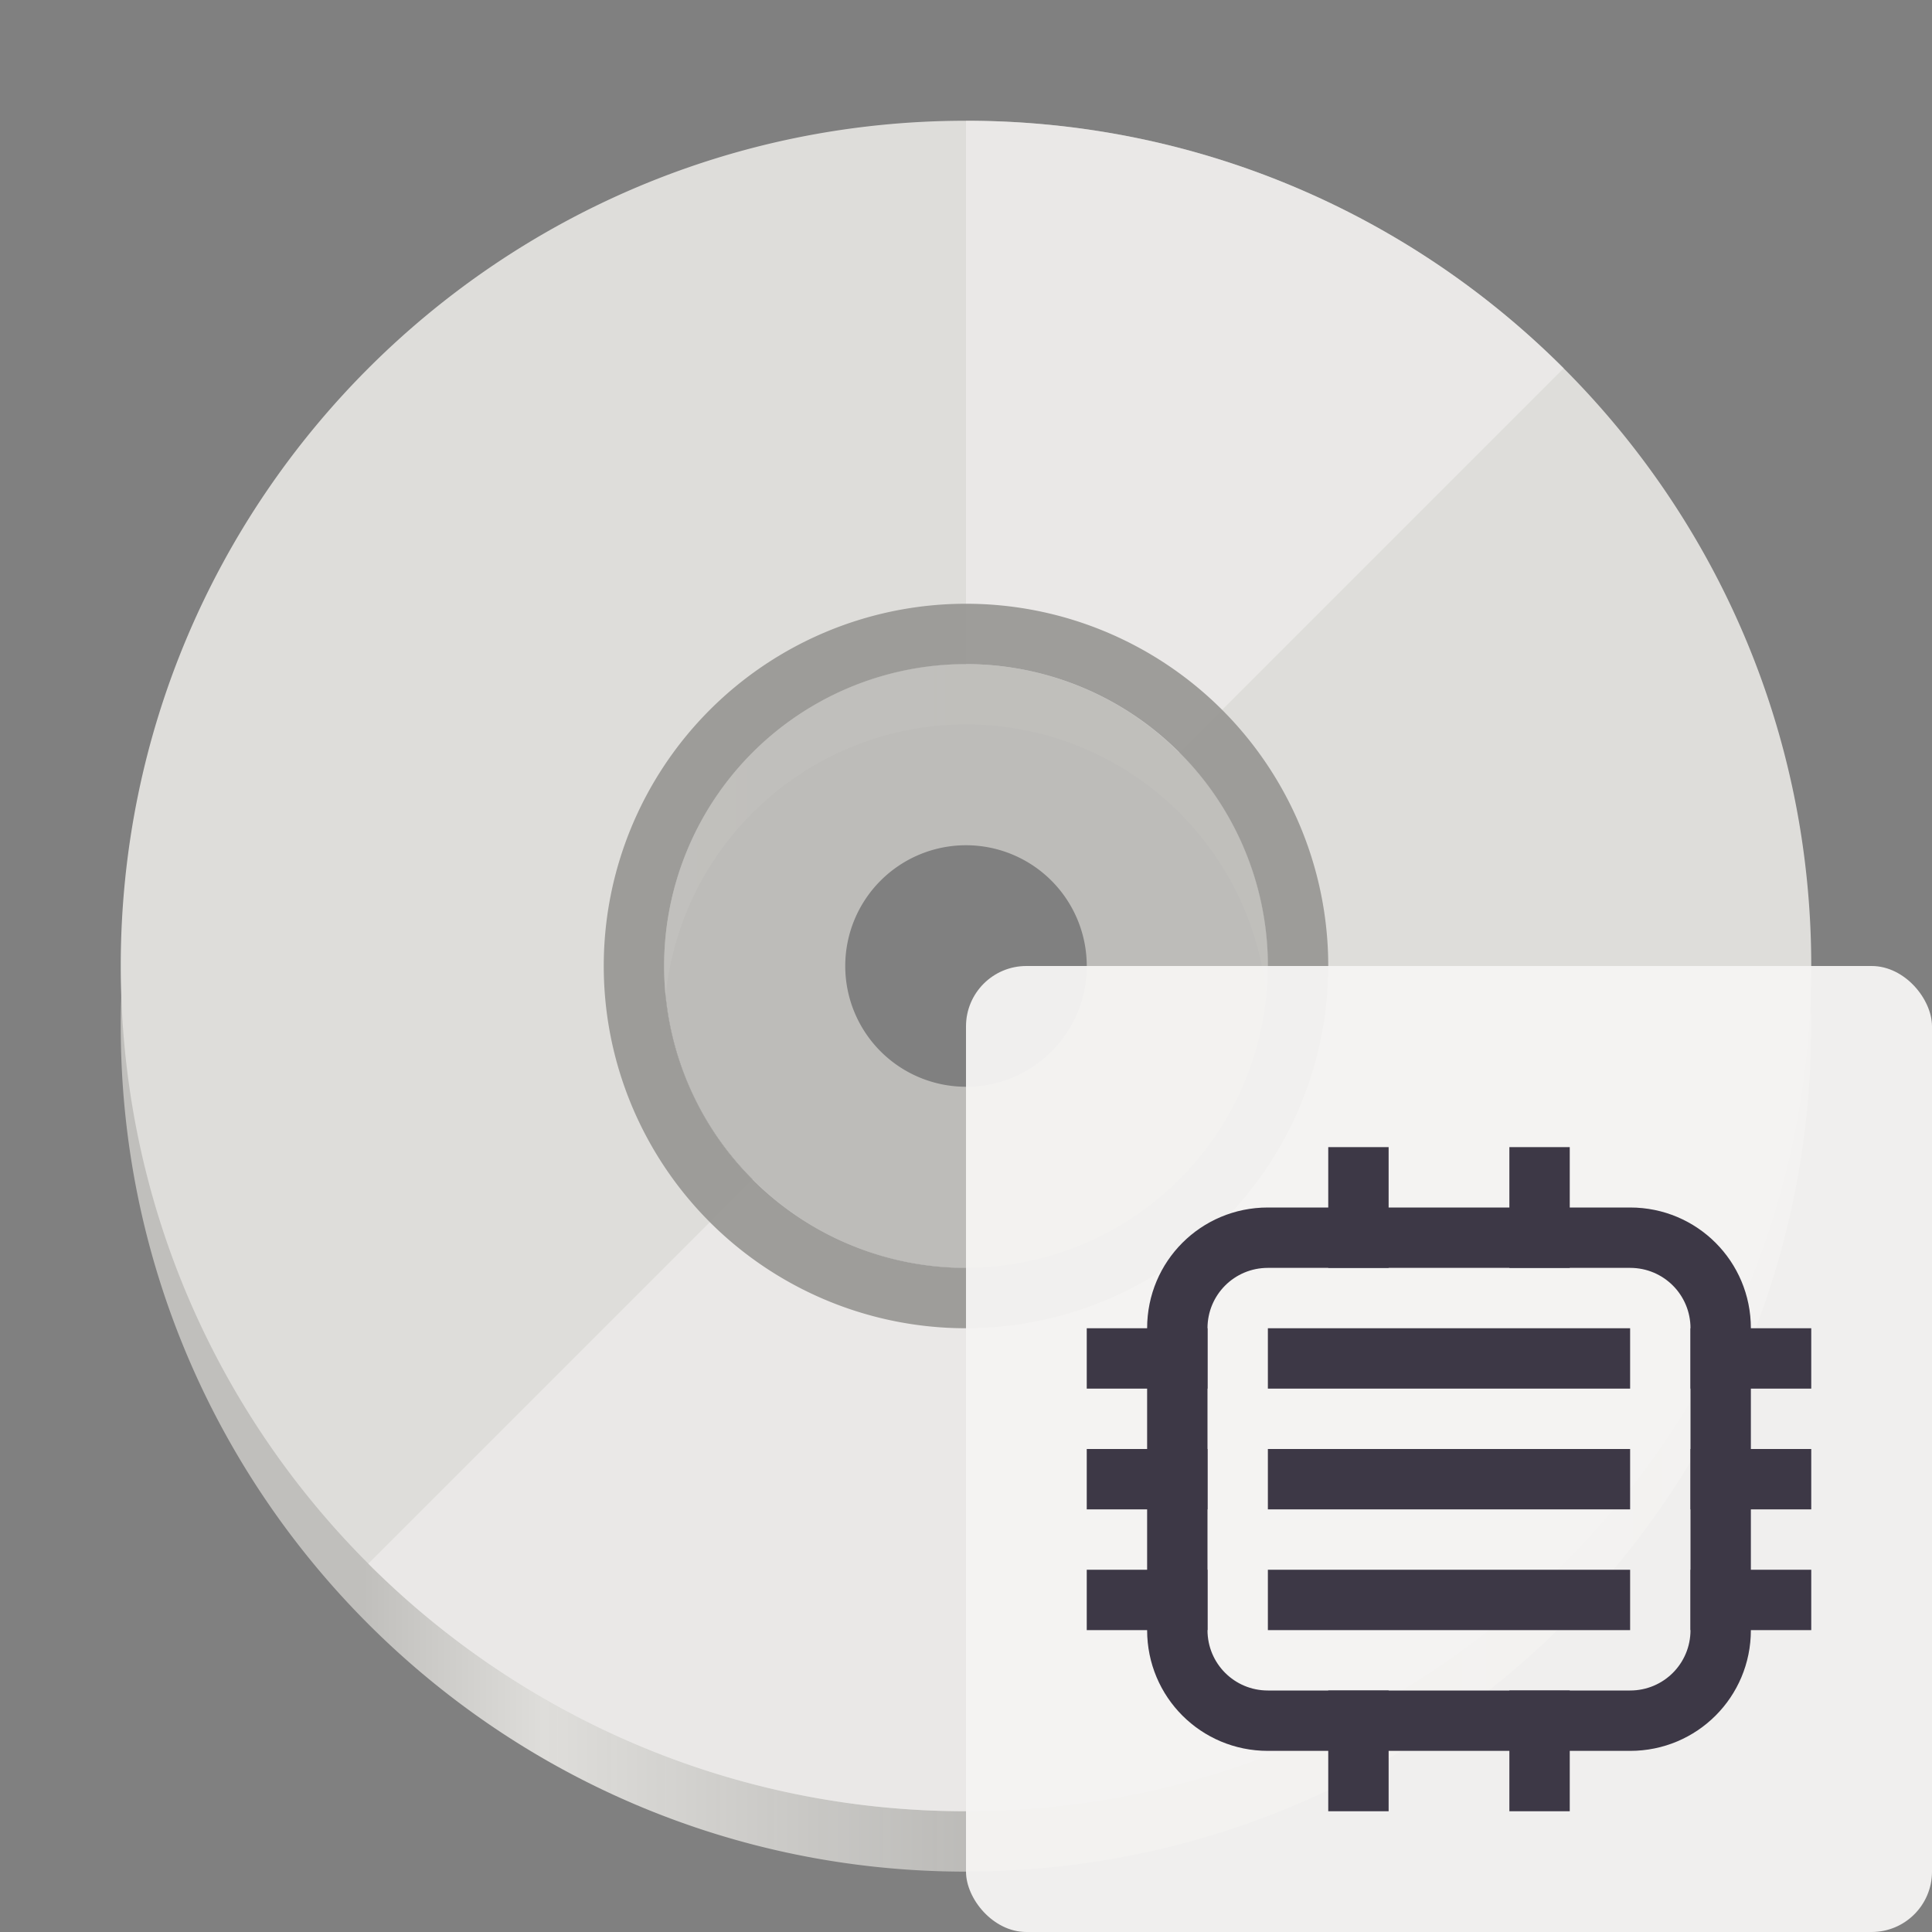 <?xml version="1.0" encoding="UTF-8"?>
<svg width="32" height="32" version="1.1" viewBox="0 0 32 32" xmlns="http://www.w3.org/2000/svg" xmlns:cc="http://creativecommons.org/ns#" xmlns:dc="http://purl.org/dc/elements/1.1/" xmlns:rdf="http://www.w3.org/1999/02/22-rdf-syntax-ns#">
<rect x="0" y="0" width="32" height="32" fill="#808080" stroke="none"/>
<defs>
<linearGradient id="a" x1="2" x2="30" y1="17" y2="17" gradientUnits="userSpaceOnUse">
<stop stop-color="#c0bfbc" offset="0"/>
<stop stop-color="#c0bfbc" offset=".143"/>
<stop stop-color="#deddda" offset=".25"/>
<stop stop-color="#c0bfbc" stop-opacity=".939" offset=".5"/>
<stop stop-color="#c0bfbc" stop-opacity=".984" offset="1"/>
</linearGradient>
</defs>
<path d="m16 3c-7.732 0-14 6.268-14 14s6.268 14 14 14 14-6.268 14-14-6.268-14-14-14zm0 9a5 5 0 0 1 5 5 5 5 0 0 1 -5 5 5 5 0 0 1 -5 -5 5 5 0 0 1 5 -5z" fill="url(#a)"/>
<path d="m16 2c-7.732 0-14 6.268-14 14s6.268 14 14 14 14-6.268 14-14-6.268-14-14-14zm0 9a5 5 0 0 1 5 5 5 5 0 0 1 -5 5 5 5 0 0 1 -5 -5 5 5 0 0 1 5 -5z" fill="#deddda"/>
<path d="m16 11a5 5 0 0 0 -5 5 5 5 0 0 0 5 5 5 5 0 0 0 5 -5 5 5 0 0 0 -5 -5zm0 3a2 2 0 0 1 2 2 2 2 0 0 1 -2 2 2 2 0 0 1 -2 -2 2 2 0 0 1 2 -2z" fill="#c0bfbc" fill-opacity=".947"/>
<path d="m16 2v9a5 5 0 0 1 3.533 1.467l6.367-6.367c-2.534-2.534-6.034-4.1-9.9-4.1zm-3.533 17.533l-6.367 6.367c2.534 2.534 6.034 4.1 9.9 4.1v-9a5 5 0 0 1 -3.533 -1.467z" fill="#f6f5f4" opacity=".5"/>
<path d="m16 10a6 6 0 0 0 -6 6 6 6 0 0 0 6 6 6 6 0 0 0 6 -6 6 6 0 0 0 -6 -6zm0 1a5 5 0 0 1 5 5 5 5 0 0 1 -5 5 5 5 0 0 1 -5 -5 5 5 0 0 1 5 -5z" fill="#9a9996" fill-opacity=".947"/>
<rect x="16" y="16" width="16" height="16" ry="1" fill="#f6f5f4" fill-opacity=".947"/>
<circle cx="22" cy="22" r="0" fill="#3d3846" fill-opacity=".992"/>
<path d="m21 20c-1.108 0-2 0.892-2 2v5c0 1.108 0.892 2 2 2h6c1.108 0 2-0.892 2-2v-5c0-1.108-0.892-2-2-2zm0 1h6c0.554 0 1 0.446 1 1v5c0 0.554-0.446 1-1 1h-6c-0.554 0-1-0.446-1-1v-5c0-0.554 0.446-1 1-1z" fill="#3d3846"/>
<rect x="18" y="22" width="2" height="1" ry="0" fill="#3d3846"/>
<rect x="18" y="24" width="2" height="1" fill="#3d3846"/>
<rect x="18" y="26" width="2" height="1" fill="#3d3846"/>
<rect x="28" y="22" width="2" height="1" fill="#3d3846"/>
<rect x="28" y="24" width="2" height="1" fill="#3d3846"/>
<rect x="28" y="26" width="2" height="1" fill="#3d3846"/>
<rect x="21" y="22" width="6" height="1" fill="#3d3846"/>
<rect x="21" y="24" width="6" height="1" fill="#3d3846"/>
<rect x="21" y="26" width="6" height="1" fill="#3d3846"/>
<rect x="25" y="28" width="1" height="2" fill="#3d3846"/>
<rect x="22" y="28" width="1" height="2" fill="#3d3846"/>
<rect x="25" y="19" width="1" height="2" fill="#3d3846"/>
<rect x="22" y="19" width="1" height="2" fill="#3d3846"/>
</svg>
